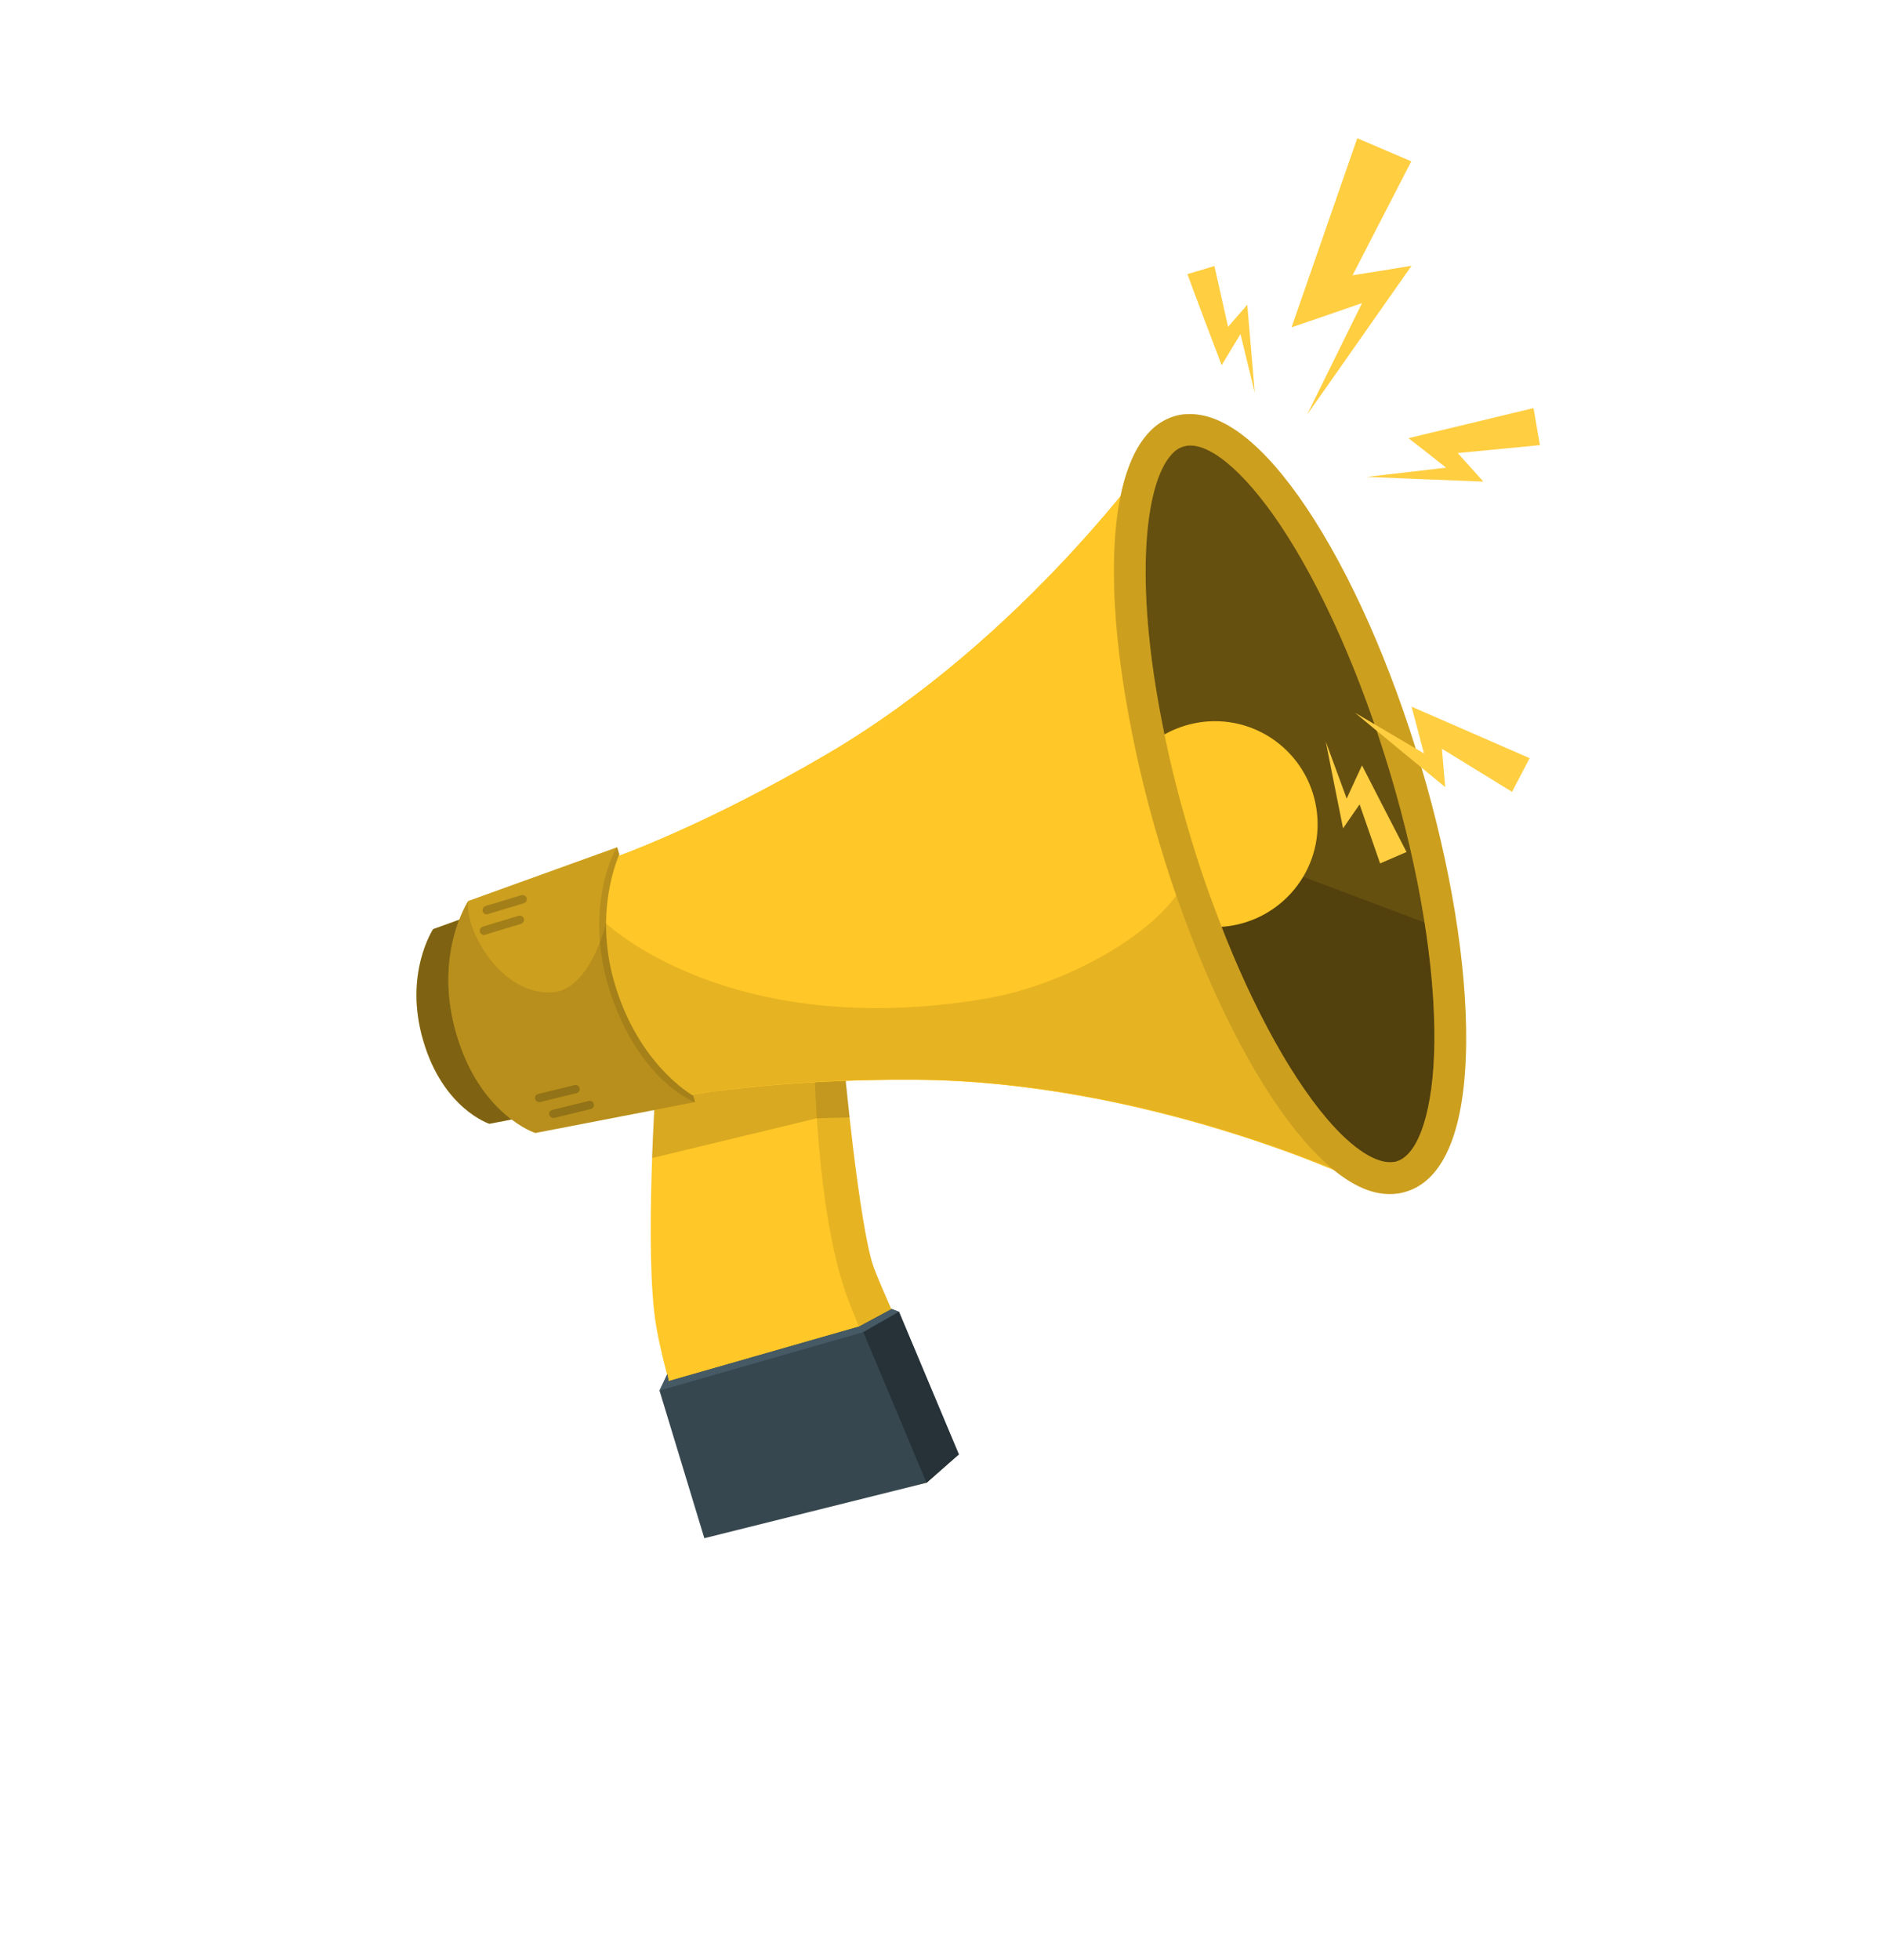 <svg width="146" height="152" viewBox="0 0 146 152" fill="none" xmlns="http://www.w3.org/2000/svg">
<g filter="url(#filter0_d_328_17063)">
<path d="M48.354 65.152L37.965 67.161C37.965 67.161 34.358 65.994 32.824 60.681C31.312 55.518 33.602 52.062 33.602 52.062L43.278 48.563L43.43 49.038C43.43 49.038 41.745 52.602 43.084 57.29C44.639 62.733 48.246 64.72 48.246 64.72L48.354 65.152Z" fill="#FFC727"/>
<g opacity="0.5">
<path d="M48.354 65.152L37.965 67.161C37.965 67.161 34.358 65.994 32.824 60.681C31.312 55.518 33.602 52.062 33.602 52.062L43.278 48.563L43.43 49.038C43.43 49.038 41.745 52.602 43.084 57.29C44.639 62.733 48.246 64.72 48.246 64.72L48.354 65.152Z" fill="black"/>
</g>
<path opacity="0.1" d="M43.257 48.563C43.257 48.563 40.924 52.43 42.911 58.218C44.855 63.856 48.354 65.152 48.354 65.152L48.225 64.72C48.225 64.72 44.617 62.733 43.062 57.29C41.745 52.667 43.365 49.146 43.408 49.038L43.257 48.563Z" fill="black"/>
<path d="M71.877 95.003L74.361 92.8C74.361 92.8 68.939 81.395 67.794 78.328C66.65 75.261 65.418 61.977 65.418 61.977L63.15 62.042L59.954 76.384L71.877 95.003Z" fill="#FFC727"/>
<path opacity="0.1" d="M71.877 95.003L74.361 92.8C74.361 92.8 68.939 81.395 67.794 78.328C66.65 75.261 65.418 61.977 65.418 61.977L63.15 62.042L59.954 76.384L71.877 95.003Z" fill="black"/>
<path d="M50.903 63.705C50.903 63.705 49.953 77.248 50.903 82.842C51.854 88.437 55.504 98.308 55.504 98.308L71.877 95.003C71.877 95.003 66.758 83.512 65.656 80.401C63.259 73.684 63.172 62.041 63.172 62.041L50.903 63.705Z" fill="#FFC727"/>
<path d="M54.64 99.302L71.877 95.003L74.383 92.8L69.739 81.741L69.177 81.525L66.65 82.886L51.875 87.119L51.767 86.579L51.163 87.854L54.64 99.302Z" fill="#37474F"/>
<path d="M51.163 87.854L66.974 83.318L69.739 81.741L69.177 81.525L66.65 82.886L51.875 87.119L51.767 86.579L51.163 87.854Z" fill="#455A64"/>
<path d="M66.974 83.318L71.877 95.003L74.382 92.8L69.738 81.741L66.974 83.318Z" fill="#263238"/>
<path opacity="0.15" d="M65.916 66.664L63.388 66.729L50.58 69.818C50.709 66.362 50.882 63.705 50.882 63.705L63.151 62.042L65.419 61.977C65.44 61.977 65.635 64.007 65.916 66.664Z" fill="black"/>
<path d="M89.87 14.673C89.87 14.673 79.653 29.404 64.144 38.498C54.662 44.049 47.879 46.446 47.166 46.684C47.166 46.684 42.954 48.93 44.812 57.225C47.361 65.325 52.134 65.174 52.134 65.174C52.847 65.022 59.954 63.683 70.926 63.748C88.919 63.834 105.141 71.459 105.141 71.459C105.162 71.438 105.162 71.416 105.184 71.394C101.901 70.228 98.056 64.634 94.816 56.598C94.6 56.08 94.406 55.562 94.211 55.022C93.045 51.911 91.965 48.498 91.036 44.848C89.999 41.219 89.222 37.742 88.682 34.458C88.595 33.897 88.487 33.335 88.422 32.774C87.191 24.198 87.71 17.416 89.978 14.759C89.913 14.716 89.891 14.694 89.87 14.673Z" fill="#FFC727"/>
<path d="M89.869 14.673C89.869 14.673 79.653 29.404 64.144 38.498C54.661 44.049 47.879 46.446 47.166 46.684C47.166 46.684 43.861 48.455 44.401 54.633C44.401 54.719 44.423 54.784 44.423 54.87C44.488 55.605 44.617 56.382 44.812 57.225C47.361 65.325 52.134 65.174 52.134 65.174C52.847 65.022 59.953 63.683 70.926 63.748C88.919 63.834 105.119 71.459 105.119 71.459L105.162 71.394C101.879 70.228 98.034 64.634 94.794 56.598C94.578 56.08 94.384 55.562 94.189 55.022C93.023 51.911 91.943 48.498 91.014 44.848C90.604 43.401 90.237 41.975 89.891 40.593C89.891 40.571 89.891 40.571 89.891 40.55C89.805 40.161 89.718 39.772 89.632 39.383C89.416 38.39 89.2 37.418 89.027 36.467C88.897 35.798 88.789 35.128 88.66 34.458C88.573 33.897 88.487 33.335 88.401 32.774C88.314 32.147 88.228 31.521 88.163 30.894C88.098 30.376 88.055 29.858 87.99 29.361C87.969 29.102 87.947 28.843 87.925 28.583C87.385 22.017 88.077 16.962 89.956 14.759C89.913 14.716 89.891 14.694 89.869 14.673Z" fill="#FFC727"/>
<path d="M53.927 65.476L41.529 67.874C41.529 67.874 37.23 66.491 35.395 60.162C33.602 54.006 36.323 49.881 36.323 49.881L47.879 45.712L48.052 46.273C48.052 46.273 46.043 50.529 47.642 56.123C49.499 62.625 53.798 65.001 53.798 65.001L53.927 65.476Z" fill="#FFC727"/>
<g opacity="0.2">
<path d="M53.927 65.476L41.529 67.874C41.529 67.874 37.23 66.491 35.395 60.162C33.602 54.006 36.323 49.881 36.323 49.881L47.879 45.712L48.052 46.273C48.052 46.273 46.043 50.529 47.642 56.123C49.499 62.625 53.798 65.001 53.798 65.001L53.927 65.476Z" fill="black"/>
</g>
<path opacity="0.1" d="M47.858 45.69C47.858 45.69 45.071 50.313 47.425 57.225C49.737 63.964 53.927 65.498 53.927 65.498L53.776 64.979C53.776 64.979 49.456 62.603 47.62 56.102C46.043 50.594 47.987 46.382 48.03 46.252L47.858 45.69Z" fill="black"/>
<g opacity="0.2">
<path d="M37.748 50.918C37.619 50.918 37.489 50.831 37.446 50.68C37.403 50.507 37.489 50.334 37.662 50.27L40.449 49.427C40.621 49.384 40.794 49.471 40.859 49.643C40.902 49.816 40.816 49.989 40.643 50.054L37.856 50.896C37.813 50.918 37.792 50.918 37.748 50.918Z" fill="black"/>
<path d="M37.533 52.516C37.403 52.516 37.273 52.43 37.23 52.279C37.187 52.106 37.273 51.933 37.446 51.868L40.233 51.026C40.405 50.983 40.578 51.069 40.643 51.242C40.686 51.414 40.6 51.587 40.427 51.652L37.641 52.495C37.597 52.516 37.554 52.516 37.533 52.516Z" fill="black"/>
</g>
<g opacity="0.2">
<path d="M41.809 65.476C41.68 65.476 41.55 65.368 41.507 65.239C41.464 65.066 41.572 64.893 41.745 64.85L44.574 64.159C44.747 64.115 44.92 64.223 44.963 64.396C45.006 64.569 44.898 64.742 44.725 64.785L41.896 65.476C41.874 65.476 41.831 65.476 41.809 65.476Z" fill="black"/>
<path d="M42.911 66.707C42.781 66.707 42.652 66.599 42.609 66.47C42.565 66.297 42.673 66.124 42.846 66.081L45.676 65.39C45.849 65.347 46.021 65.454 46.065 65.627C46.108 65.8 46 65.973 45.827 66.016L42.997 66.707C42.976 66.707 42.954 66.707 42.911 66.707Z" fill="black"/>
</g>
<path opacity="0.1" d="M105.162 71.351L105.119 71.416C105.119 71.416 88.898 63.791 70.927 63.727C62.524 63.683 56.411 64.461 53.668 64.893C53.733 64.936 53.776 64.958 53.776 64.958L53.927 65.476L41.529 67.874C41.529 67.874 37.23 66.491 35.395 60.163C33.602 54.007 36.323 49.881 36.323 49.881C36.042 52.17 38.894 57.203 42.825 56.966C45.784 56.793 47.015 51.609 47.015 51.609C47.015 51.609 56.562 60.789 76.413 57.462C82.979 56.361 90.258 52.062 91.965 48.239C92.656 50.615 93.412 52.862 94.211 54.978C94.406 55.519 94.622 56.037 94.816 56.555C98.034 64.591 101.879 70.207 105.162 71.351Z" fill="black"/>
<path d="M89.87 14.522C90.323 14.003 90.842 13.636 91.447 13.463C96.393 11.973 104.277 23.723 109.029 39.686C113.781 55.648 113.63 69.796 108.683 71.265C108.575 71.286 108.489 71.308 108.402 71.33C108.381 71.33 108.338 71.351 108.316 71.351C106.48 71.654 104.277 70.25 102.009 67.614C98.898 63.964 95.637 57.938 92.959 50.637C92.289 48.844 91.684 46.986 91.101 45.042C90.237 42.126 89.524 39.254 88.984 36.51C86.91 26.099 87.213 17.546 89.87 14.522Z" fill="#FFC727"/>
<path opacity="0.6" d="M89.87 14.522C90.323 14.003 90.842 13.636 91.447 13.463C96.393 11.973 104.277 23.723 109.029 39.686C113.781 55.648 113.63 69.796 108.683 71.265C108.575 71.286 108.489 71.308 108.402 71.33C108.381 71.33 108.338 71.351 108.316 71.351C106.48 71.654 104.277 70.25 102.009 67.614C98.898 63.964 95.637 57.938 92.959 50.637C92.289 48.844 91.684 46.986 91.101 45.042C90.237 42.126 89.524 39.254 88.984 36.51C86.91 26.099 87.213 17.546 89.87 14.522Z" fill="black"/>
<path opacity="0.2" d="M111.815 52.041L90.82 44.135C90.906 44.438 90.993 44.74 91.079 45.021C91.662 46.943 92.267 48.822 92.937 50.615C95.615 57.938 98.877 63.964 101.987 67.593C104.255 70.25 106.458 71.632 108.273 71.33C108.294 71.33 108.337 71.33 108.359 71.308C108.467 71.287 108.553 71.265 108.64 71.243C112.29 70.185 113.349 62.387 111.815 52.041Z" fill="black"/>
<path d="M89.222 37.72C90.475 36.705 92.051 36.057 93.779 35.949C98.186 35.69 101.944 39.059 102.203 43.466C102.462 47.872 99.093 51.63 94.686 51.89C94.168 51.911 93.671 51.911 93.196 51.846C92.526 50.054 91.922 48.196 91.338 46.252C90.475 43.336 89.762 40.463 89.222 37.72Z" fill="#FFC727"/>
<path d="M92.094 12.124C94.859 11.973 98.034 14.435 101.339 19.36C104.73 24.414 107.884 31.499 110.217 39.34C112.55 47.181 113.802 54.827 113.738 60.918C113.673 67.55 112.053 71.546 109.05 72.431C108.921 72.474 108.813 72.496 108.705 72.518C108.618 72.539 108.532 72.561 108.467 72.561C106.221 72.906 103.758 71.481 101.102 68.392C97.797 64.547 94.513 58.37 91.814 51.026C91.144 49.233 90.517 47.332 89.934 45.366C89.049 42.407 88.336 39.491 87.796 36.726C85.593 25.667 86.046 17.07 88.984 13.701C89.589 12.988 90.323 12.513 91.122 12.275C91.425 12.189 91.749 12.124 92.094 12.124ZM108.186 70.12C108.23 70.098 108.294 70.098 108.338 70.077C110.087 69.558 111.21 66.038 111.275 60.875C111.34 55.022 110.13 47.613 107.862 40.01C105.594 32.406 102.549 25.538 99.309 20.699C96.436 16.422 93.585 14.09 91.814 14.63C91.446 14.738 91.122 14.954 90.82 15.321C88.876 17.546 87.925 24.868 90.194 36.251C90.712 38.951 91.425 41.781 92.289 44.675C92.85 46.598 93.477 48.455 94.125 50.183C96.674 57.16 99.892 63.208 102.959 66.794C104.946 69.126 106.826 70.314 108.122 70.12H108.186Z" fill="#FFC727"/>
<path opacity="0.2" d="M92.094 12.124C94.859 11.973 98.034 14.435 101.339 19.36C104.73 24.414 107.884 31.499 110.217 39.34C112.55 47.181 113.802 54.827 113.738 60.918C113.673 67.55 112.053 71.546 109.05 72.431C108.921 72.474 108.813 72.496 108.705 72.518C108.618 72.539 108.532 72.561 108.467 72.561C106.221 72.906 103.758 71.481 101.102 68.392C97.797 64.547 94.513 58.37 91.814 51.026C91.144 49.233 90.517 47.332 89.934 45.366C89.049 42.407 88.336 39.491 87.796 36.726C85.593 25.667 86.046 17.07 88.984 13.701C89.589 12.988 90.323 12.513 91.122 12.275C91.425 12.189 91.749 12.124 92.094 12.124ZM108.186 70.12C108.23 70.098 108.294 70.098 108.338 70.077C110.087 69.558 111.21 66.038 111.275 60.875C111.34 55.022 110.13 47.613 107.862 40.01C105.594 32.406 102.549 25.538 99.309 20.699C96.436 16.422 93.585 14.09 91.814 14.63C91.446 14.738 91.122 14.954 90.82 15.321C88.876 17.546 87.925 24.868 90.194 36.251C90.712 38.951 91.425 41.781 92.289 44.675C92.85 46.598 93.477 48.455 94.125 50.183C96.674 57.16 99.892 63.208 102.959 66.794C104.946 69.126 106.826 70.314 108.122 70.12H108.186Z" fill="black"/>
</g>
<path d="M119.462 34.523L111.405 35.301L111.858 33.767L114.105 36.273L115.077 37.353C114.364 37.331 106.955 37.029 106.026 36.986L113.673 36.1L113.284 37.137L110.649 35.063L109.266 33.983C110.433 33.702 117.647 31.974 118.965 31.65L119.462 34.523Z" fill="#FFCE41"/>
<path d="M94.211 20.634L95.551 26.596L94.363 26.401L96.026 24.479L96.76 23.637C96.803 24.177 97.279 29.771 97.343 30.462L95.961 24.803L96.782 24.997L95.464 27.179L94.773 28.324C94.449 27.482 92.462 22.233 92.116 21.261L94.211 20.634Z" fill="#FFCE41"/>
<path d="M109.483 12.513L103.716 23.702L102.096 21.801L107.258 20.98L109.504 20.613C108.856 21.52 102.247 30.981 101.404 32.147L106.696 21.412L107.733 22.794L102.787 24.501L100.195 25.386C100.8 23.637 104.601 12.729 105.292 10.72L109.483 12.513Z" fill="#FFCE41"/>
<path d="M117.302 61.415L110.412 57.182L111.708 56.231L111.988 59.579L112.118 61.048C111.556 60.594 105.832 55.886 105.12 55.281L111.751 59.191L110.822 59.774L109.958 56.512L109.504 54.806C110.606 55.281 117.41 58.262 118.663 58.802L117.302 61.415Z" fill="#FFCE41"/>
<path d="M107.064 66.966L105.055 61.178L106.264 61.242L104.817 63.337L104.191 64.245C104.083 63.705 102.981 58.218 102.852 57.527L104.86 62.992L104.04 62.884L105.098 60.573L105.66 59.363C106.07 60.162 108.64 65.174 109.116 66.081L107.064 66.966Z" fill="#FFCE41"/>
<defs>
<filter id="filter0_d_328_17063" x="0.308" y="0.117" width="145.432" height="151.184" filterUnits="userSpaceOnUse" color-interpolation-filters="sRGB">
<feFlood flood-opacity="0" result="BackgroundImageFix"/>
<feColorMatrix in="SourceAlpha" type="matrix" values="0 0 0 0 0 0 0 0 0 0 0 0 0 0 0 0 0 0 127 0" result="hardAlpha"/>
<feOffset dy="20"/>
<feGaussianBlur stdDeviation="16"/>
<feComposite in2="hardAlpha" operator="out"/>
<feColorMatrix type="matrix" values="0 0 0 0 0.039 0 0 0 0 0.047 0 0 0 0 0.094 0 0 0 0.4 0"/>
<feBlend mode="normal" in2="BackgroundImageFix" result="effect1_dropShadow_328_17063"/>
<feBlend mode="normal" in="SourceGraphic" in2="effect1_dropShadow_328_17063" result="shape"/>
</filter>
</defs>
</svg>
